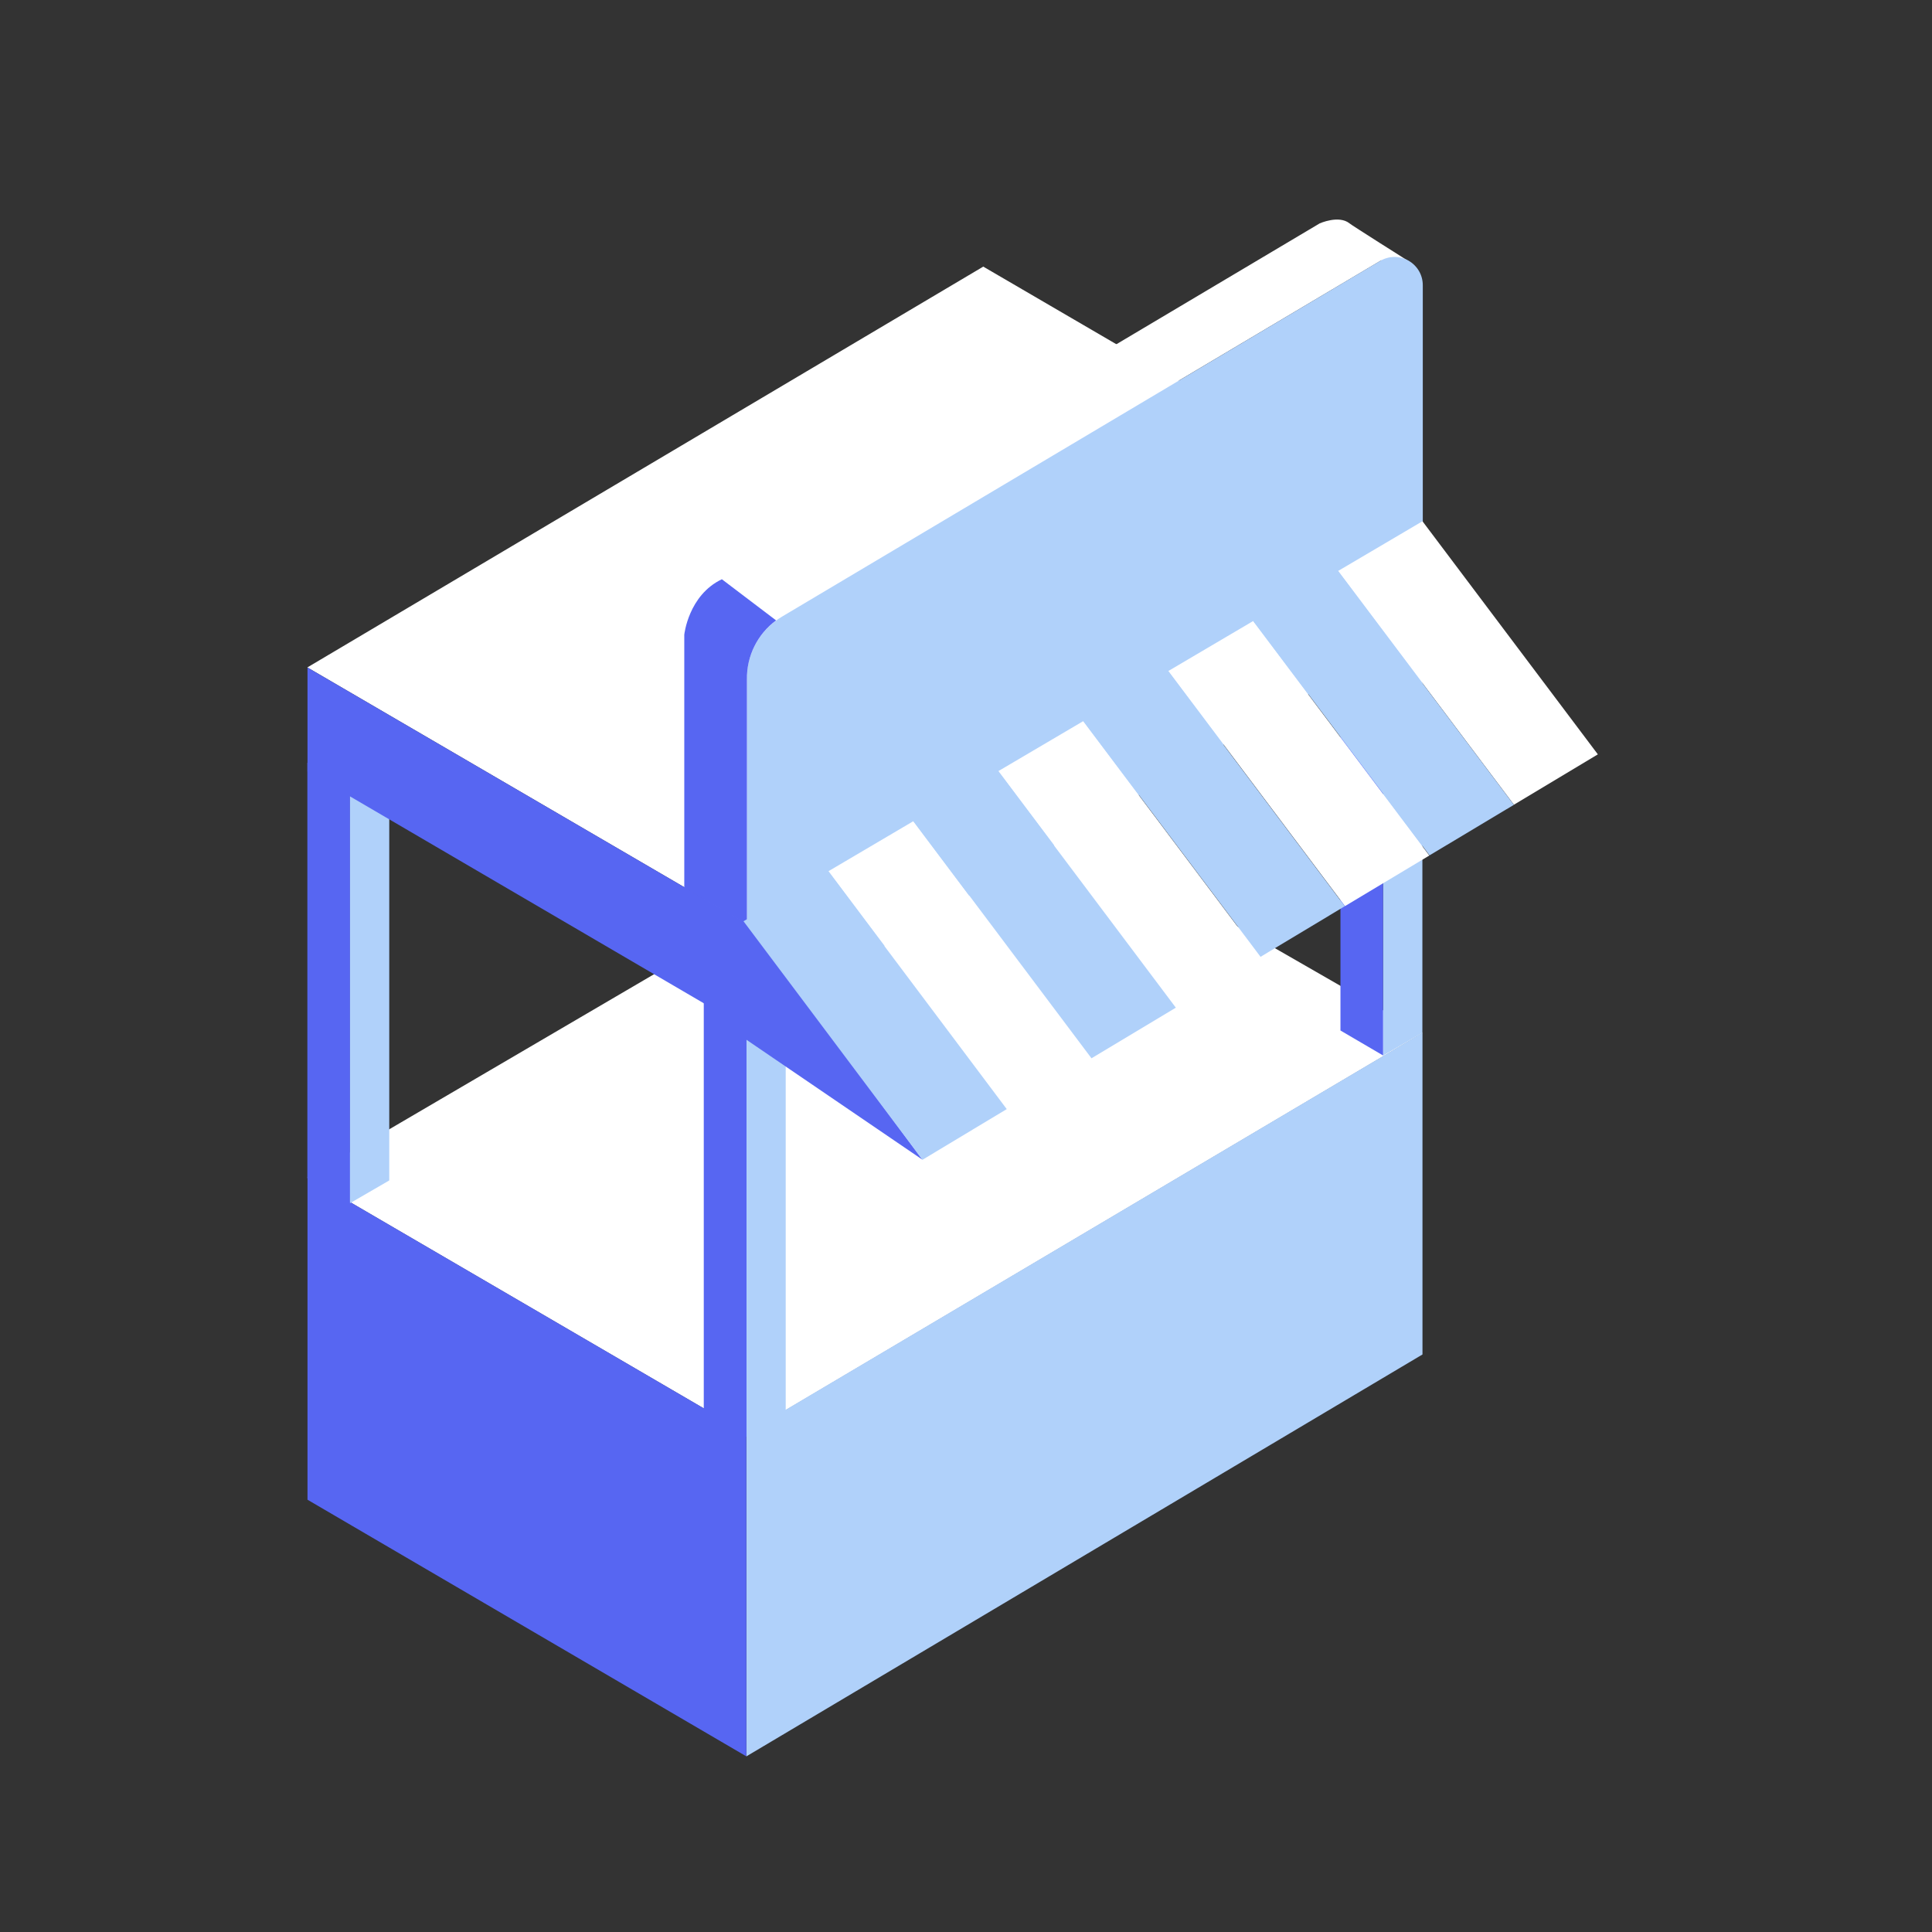<svg width="44" height="44" viewBox="0 0 44 44" fill="none" xmlns="http://www.w3.org/2000/svg">
<rect x="0" y="0" width="44" height="44" fill="#333333" stroke="none"/>
<path d="M22.411 17.786L7 26.811L17.003 32.644L32.396 23.526L22.411 17.786Z" fill="white"/>
<path d="M32.396 23.519L16.998 32.637V40L32.396 30.847V23.519Z" fill="#B0D1FA"/>
<path d="M7.003 26.81V34.155L16.998 40V32.639L7.003 26.81Z" fill="#5766F2"/>
<path d="M16.028 19.821V32.154L17.002 32.725V20.388L16.028 19.821Z" fill="#5766F2"/>
<path d="M17.894 19.872L17.002 20.386V32.722L17.894 32.206V19.872Z" fill="#B0D1FA"/>
<path d="M17.892 19.872L17 20.387L16.028 19.822L16.92 19.307L17.892 19.872Z" fill="white"/>
<path d="M30.528 11.134V23.469L31.5 24.038V11.701L30.528 11.134Z" fill="#5766F2"/>
<path d="M32.394 11.185L31.502 11.701V24.038L32.394 23.521V11.185Z" fill="#B0D1FA"/>
<path d="M32.393 11.187L31.5 11.701L30.528 11.136L31.421 10.62L32.393 11.187Z" fill="white"/>
<path d="M7 17.376V26.833L7.972 27.402V17.943L7 17.376Z" fill="#5766F2"/>
<path d="M8.865 17.427L7.971 17.942V27.402L8.865 26.884V17.427Z" fill="#B0D1FA"/>
<path d="M8.865 17.427L7.972 17.944L7 17.377L7.892 16.862L8.865 17.427Z" fill="white"/>
<path d="M22.393 6.072L7 15.2L17.003 21.033L32.396 11.905L22.393 6.072Z" fill="white"/>
<path d="M32.396 11.91L16.998 21.03V23.415L32.396 14.263V11.91Z" fill="#B0D1FA"/>
<path d="M7.003 15.202V17.571L16.998 23.416V21.029L7.003 15.202Z" fill="#5766F2"/>
<path d="M32.082 5.95C32.082 5.95 30.767 5.12 30.734 5.087C30.492 4.892 30.056 5.087 30.056 5.087L16.437 13.182L17.67 14.121L31.454 5.93L32.082 5.95Z" fill="white"/>
<path d="M17.011 21.047L32.403 11.9V6.501C32.404 6.387 32.375 6.274 32.318 6.175C32.261 6.076 32.178 5.994 32.079 5.937C31.98 5.88 31.867 5.851 31.753 5.852C31.639 5.853 31.527 5.885 31.429 5.944L17.824 14.035C17.577 14.178 17.372 14.383 17.229 14.63C17.087 14.877 17.012 15.157 17.011 15.442V21.047Z" fill="#B0D1FA"/>
<path d="M16.44 13.192C15.676 13.556 15.584 14.456 15.584 14.456V20.217L17.011 21.049V15.471C17.007 15.211 17.065 14.953 17.18 14.72C17.296 14.486 17.465 14.284 17.675 14.129" fill="#5766F2"/>
<path d="M22.933 25.257L24.854 24.104L20.799 18.703L18.868 19.841L22.933 25.257Z" fill="white"/>
<path d="M16.924 20.903L21.009 26.412L16.984 23.669L16.924 20.903Z" fill="#5766F2"/>
<path d="M26.783 22.947L28.704 21.793L24.669 16.424L22.738 17.561L26.783 22.947Z" fill="white"/>
<path d="M30.631 20.636L32.552 19.484L28.539 14.144L26.608 15.282L30.631 20.636Z" fill="white"/>
<path d="M34.479 18.327L36.39 17.18L32.396 11.871L30.475 13.003L34.479 18.327Z" fill="white"/>
<path d="M18.864 19.843L16.933 20.981L21.009 26.413L22.928 25.259L18.864 19.843Z" fill="#B0D1FA"/>
<path d="M24.858 24.102L26.779 22.949L22.734 17.564L20.803 18.702L24.858 24.102Z" fill="#B0D1FA"/>
<path d="M28.708 21.791L30.627 20.638L26.604 15.284L24.673 16.422L28.708 21.791Z" fill="#B0D1FA"/>
<path d="M28.543 14.142L32.557 19.48L34.478 18.329L30.474 13.004L28.543 14.142Z" fill="#B0D1FA"/>
</svg>
